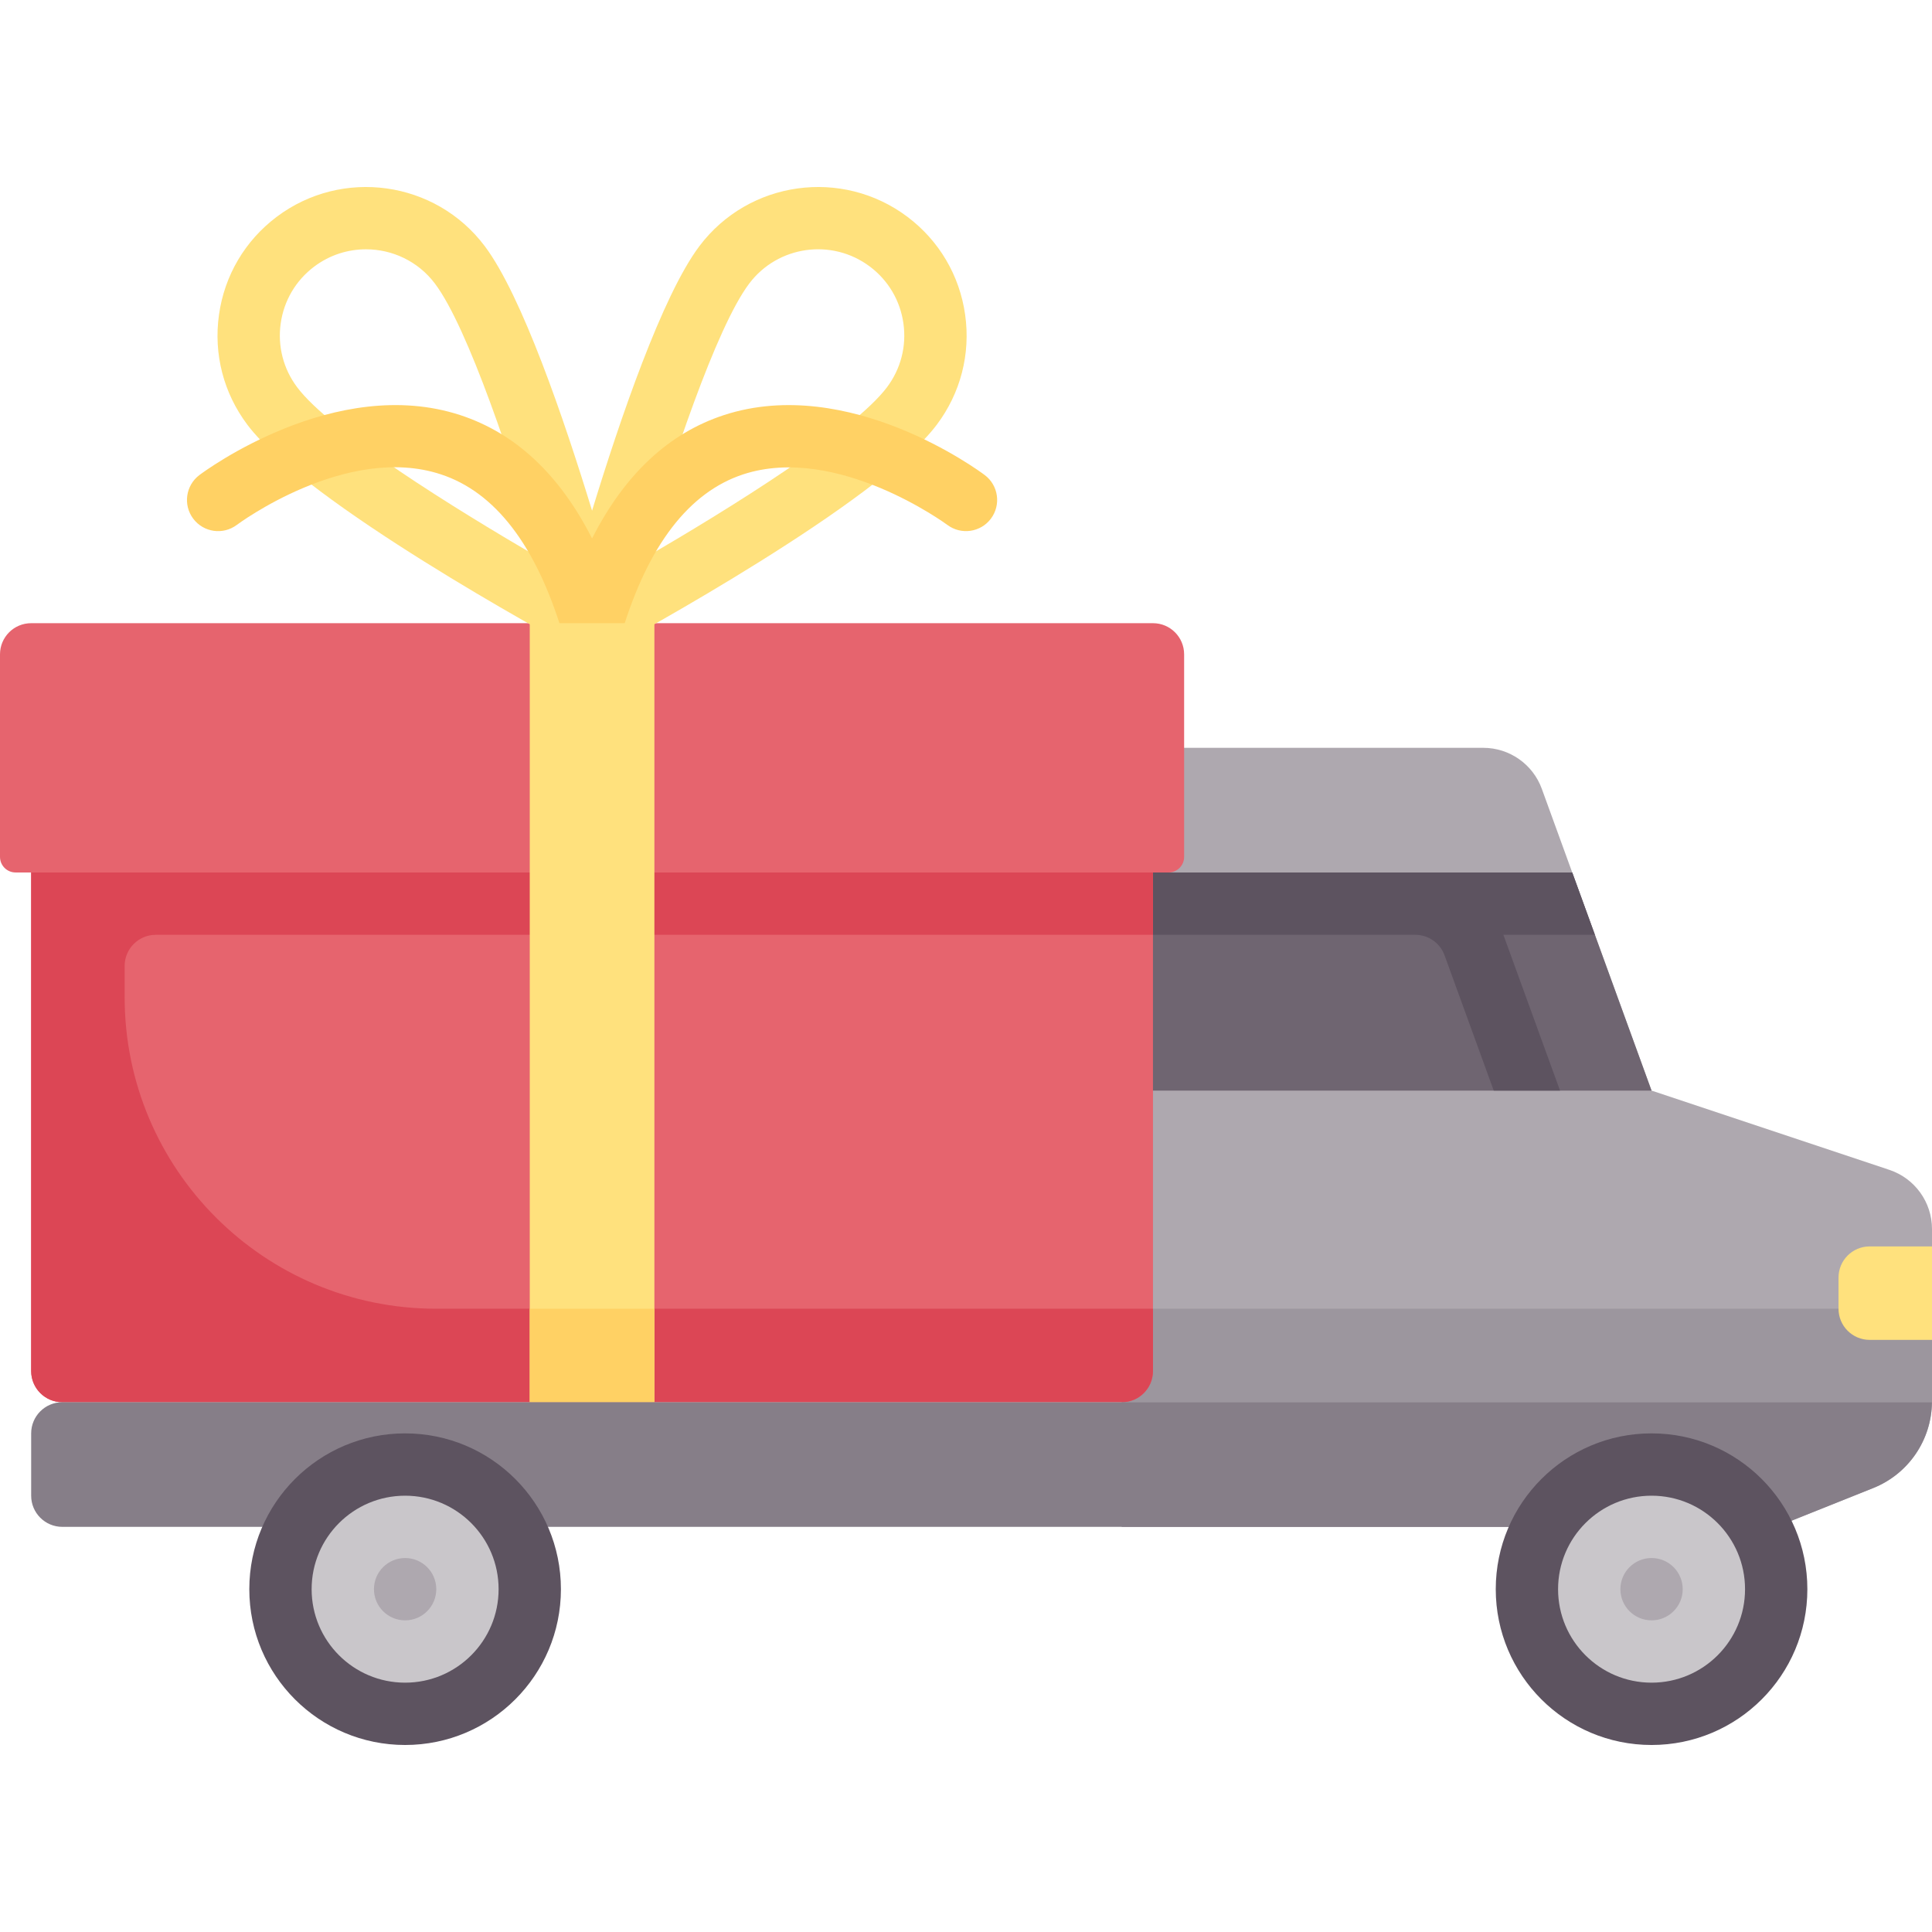 <?xml version="1.0" encoding="iso-8859-1"?>

<svg version="1.1" id="Capa_1" xmlns="http://www.w3.org/2000/svg" xmlns:xlink="http://www.w3.org/1999/xlink" x="0px" y="0px"
	 viewBox="0 0 512 512" style="enable-background:new 0 0 512 512;" xml:space="preserve">
<path style="fill:#AEA8AF;" d="M500.706,310.03l-63.029-21.01l-29.079-79.967c-2.373-6.527-8.577-10.872-15.522-10.872H297.29
	v206.452h173.42l25.717-10.287c9.406-3.762,15.573-12.872,15.573-23.002v-45.645C512,318.59,507.451,312.279,500.706,310.03z"/>
<polygon style="fill:#6F6571;" points="297.29,231.214 297.29,289.021 437.677,289.021 416.657,231.214 "/>
<path style="fill:#5D5360;" d="M422.663,247.731l-6.006-16.516H297.29v16.516h77.77c3.473,0,6.574,2.173,7.761,5.436l13.036,35.854
	h17.569l-15.013-41.29L422.663,247.731L422.663,247.731z"/>
<g>
	<path style="fill:#9C969E;" d="M511.98,371.602c0.001-0.087,0.02-0.17,0.02-0.257v-24.517H297.29v24.774H511.98z"/>
	<rect x="297.29" y="379.86" style="fill:#9C969E;" width="140.39" height="24.774"/>
</g>
<path style="fill:#FFE17D;" d="M512,355.085h-16.516c-4.561,0-8.258-3.697-8.258-8.258v-8.258c0-4.561,3.697-8.258,8.258-8.258H512
	V355.085z"/>
<path style="fill:#E6646E;" d="M305.548,165.15H8.258c-4.561,0-8.258,3.697-8.258,8.258v53.677c0,2.28,1.849,4.129,4.129,4.129
	h4.129v132.129c0,4.56,3.697,8.258,8.258,8.258H297.29c4.561,0,8.258-3.698,8.258-8.258V231.214h4.129
	c2.28,0,4.129-1.849,4.129-4.129v-53.677C313.806,168.847,310.109,165.15,305.548,165.15z"/>
<path style="fill:#DC4655;" d="M305.548,247.731v-16.516H8.258v132.129c0,4.561,3.697,8.258,8.258,8.258H297.29
	c4.561,0,8.258-3.697,8.258-8.258v-16.516H115.613c-45.608,0-82.581-36.973-82.581-82.581v-8.258c0-4.561,3.697-8.258,8.258-8.258
	L305.548,247.731L305.548,247.731z"/>
<path style="fill:#FFE17D;" d="M255.774,83.416c-1.46-10.411-6.895-19.629-15.29-25.952c-17.331-13.04-42.065-9.597-55.129,7.75
	c-9.856,13.09-21.057,45.924-28.452,70.115c-7.394-24.191-18.596-57.025-28.452-70.115c-13.056-17.347-37.798-20.79-55.129-7.75
	c-8.395,6.323-13.831,15.54-15.29,25.952c-1.468,10.419,1.218,20.774,7.54,29.169c15.605,20.718,80.105,55.887,87.411,59.831
	l0.096-0.076c1.202,0.635,2.486,1.068,3.823,1.068c1.347,0,2.694-0.331,3.919-0.992c7.306-3.944,71.806-39.113,87.411-59.831
	C254.556,104.19,257.242,93.835,255.774,83.416z M78.766,102.65c-3.677-4.879-5.226-10.887-4.379-16.927
	c0.847-6.048,4-11.395,8.871-15.065c4.113-3.097,8.935-4.589,13.726-4.589c6.935,0,13.79,3.129,18.274,9.081
	c8.815,11.702,20.71,47.669,28.234,73.008C120.266,134.714,87.54,114.303,78.766,102.65z M235.04,102.65
	c-8.774,11.645-41.5,32.065-64.726,45.508c7.524-25.339,19.419-61.298,28.234-73.008c7.581-10.065,21.935-12.073,32-4.492
	c4.871,3.669,8.024,9.016,8.871,15.065C240.266,91.763,238.718,97.771,235.04,102.65z"/>
<path style="fill:#FFD164;" d="M156.903,173.408c-3.637,0-6.847-2.379-7.903-5.863c-6.984-23.065-17.815-37.145-32.194-41.847
	c-24.96-8.202-53.742,13.177-54.032,13.395c-3.661,2.75-8.823,2.008-11.565-1.629c-2.742-3.645-2.008-8.823,1.629-11.565
	c1.468-1.105,36.056-26.677,69.097-15.903c14.661,4.79,26.371,15.758,34.968,32.702c8.597-16.944,20.306-27.911,34.968-32.702
	c33.065-10.766,67.637,14.798,69.097,15.903c3.637,2.734,4.363,7.903,1.637,11.548c-2.734,3.653-7.919,4.379-11.556,1.653
	c-0.282-0.21-29.29-21.516-54.105-13.387c-14.355,4.718-25.161,18.79-32.137,41.831C163.75,171.029,160.54,173.408,156.903,173.408z
	"/>
<rect x="140.39" y="165.15" style="fill:#FFE17D;" width="33.03" height="206.45"/>
<rect x="140.39" y="346.83" style="fill:#FFD164;" width="33.03" height="24.774"/>
<path style="fill:#867E88;" d="M16.516,371.602c-4.561,0-8.258,3.697-8.258,8.258v16.516c0,4.56,3.697,8.258,8.258,8.258H470.71
	l25.717-10.287c9.325-3.73,15.449-12.72,15.553-22.745H16.516z"/>
<circle style="fill:#5D5360;" cx="107.36" cy="421.15" r="41.29"/>
<circle style="fill:#C9C6CA;" cx="107.36" cy="421.15" r="24.774"/>
<circle style="fill:#AEA8AF;" cx="107.36" cy="421.15" r="8.258"/>
<circle style="fill:#5D5360;" cx="437.68" cy="421.15" r="41.29"/>
<circle style="fill:#C9C6CA;" cx="437.68" cy="421.15" r="24.774"/>
<circle style="fill:#AEA8AF;" cx="437.68" cy="421.15" r="8.258"/>
<g>
</g>
<g>
</g>
<g>
</g>
<g>
</g>
<g>
</g>
<g>
</g>
<g>
</g>
<g>
</g>
<g>
</g>
<g>
</g>
<g>
</g>
<g>
</g>
<g>
</g>
<g>
</g>
<g>
</g>
</svg>
